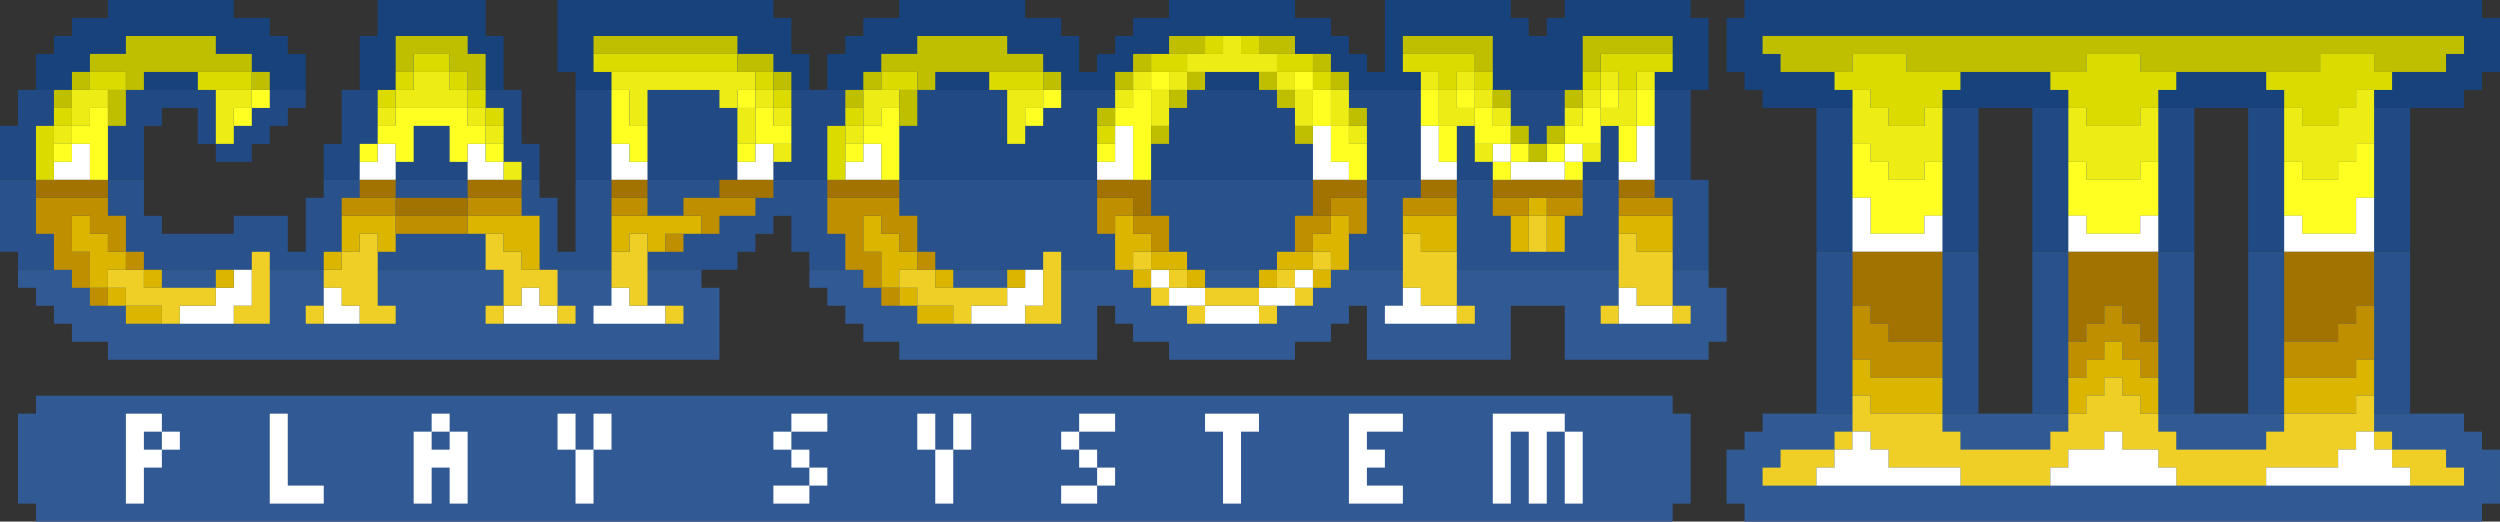 <?xml version="1.0" encoding="UTF-8" standalone="no"?>
<!DOCTYPE svg PUBLIC "-//W3C//DTD SVG 1.1//EN" "http://www.w3.org/Graphics/SVG/1.1/DTD/svg11.dtd">
<svg width="100%" height="100%" viewBox="0 0 139 29" version="1.1" xmlns="http://www.w3.org/2000/svg" xmlns:xlink="http://www.w3.org/1999/xlink" xml:space="preserve" xmlns:serif="http://www.serif.com/" style="fill-rule:evenodd;clip-rule:evenodd;stroke-linejoin:round;stroke-miterlimit:2;">
    <rect x="0" y="0" width="139" height="29" fill="#333333" stroke="none"/>
    <rect id="CPS3" x="0" y="0" width="139" height="29" style="fill:none;"/>
    <clipPath id="_clip1">
        <rect x="0" y="0" width="139" height="29"/>
    </clipPath>
    <g clip-path="url(#_clip1)">
        <g id="Roman-III">
            <g id="Roman-III-Background" serif:id="Roman-III Background">
                <path d="M97,1l0,-1l41,0l0,1l1,0l0,3l-1,0l0,1l-1,0l0,1l-39,0l0,-1l-1,0l0,-1l-1,0l0,-3l1,0Z" style="fill:#18427b;"/>
                <path d="M134,14l-9,0l0,-8l9,0l-0,8Zm-12,0l-9,0l0,-8l9,0l-0,8Zm-12,0l-9,0l0,-8l9,0l-0,8Z" style="fill:#214a84;"/>
                <path d="M134,23l-9,0l-0,-9l9,0l-0,9Zm-12,0l-9,0l-0,-9l9,0l-0,9Zm-12,0l-9,0l-0,-9l9,0l-0,9Z" style="fill:#29528c;"/>
                <path d="M97,25l0,-1l1,0l-0,-1l39,0l-0,1l1,0l0,1l1,0l-0,3l-1,0l0,1l-41,0l0,-1l-1,0l-0,-3l1,0Z" style="fill:#315a94;"/>
            </g>
            <g id="Roman-III-Text" serif:id="Roman-III Text">
                <path d="M136,3l0,1l-4,0l0,-1l-3,0l0,1l-10,0l0,-1l-3,0l0,1l-10,0l0,-1l-3,0l0,1l-4,0l0,-1l-1,0l0,-1l39,0l0,1l-1,0Z" style="fill:#bfbf00;"/>
                <path d="M103,4l0,-1l3,0l0,1l3,0l0,1l-1,0l0,1l-1,0l0,1l-2,0l0,-1l-1,0l0,-1l-2,0l0,-1l1,0Zm13,0l0,-1l3,0l0,1l2,0l0,1l-1,0l0,1l-1,0l0,1l-3,0l0,-1l-1,0l0,-1l-1,0l0,-1l2,0Zm13,0l0,-1l3,0l0,1l1,0l0,1l-2,0l0,1l-1,0l0,1l-2,0l0,-1l-1,0l0,-1l-1,0l0,-1l3,0Z" style="fill:#dbdb00;"/>
                <path d="M128,7l2,0l0,-1l1,0l0,-1l1,0l0,3l-1,0l-0,1l-1,0l-0,1l-2,0l-0,-1l-1,0l0,-3l1,0l0,1Zm-24,-1l1,0l0,1l2,0l0,-1l1,0l-0,3l-1,0l-0,1l-2,0l-0,-1l-1,0l-0,-1l-1,0l0,-3l1,0l0,1Zm12,1l3,0l0,-1l1,0l-0,3l-1,0l-0,1l-3,0l-0,-1l-1,0l0,-3l1,0l0,1Z" style="fill:#eded15;"/>
                <path d="M128,10l2,0l-0,-1l1,0l-0,-1l1,0l-0,3l-1,0l-0,2l-3,0l-0,-1l-1,0l-0,-3l1,0l-0,1Zm-24,-1l1,0l-0,1l2,0l-0,-1l1,0l-0,3l-1,0l-0,1l-3,0l-0,-2l-1,0l-0,-3l1,0l-0,1Zm12,1l3,0l-0,-1l1,0l-0,3l-1,0l-0,1l-3,0l-0,-1l-1,0l-0,-3l1,0l-0,1Z" style="fill:#ff2;"/>
                <path d="M128,13l3,0l-0,-2l1,0l-0,3l-5,0l-0,-2l1,0l-0,1Zm-24,0l3,0l-0,-1l1,0l-0,2l-5,0l-0,-3l1,0l-0,2Zm12,0l3,0l-0,-1l1,0l-0,2l-5,0l-0,-2l1,0l-0,1Z" style="fill:#fff;"/>
                <path d="M108,19l-3,0l-0,-1l-1,0l0,-1l-1,0l-0,-3l5,0l-0,5Zm12,0l-1,0l-0,-1l-1,0l0,-1l-1,0l0,1l-1,0l-0,1l-1,0l-0,-5l5,0l-0,5Zm12,-2l-1,0l0,1l-1,0l-0,1l-3,0l-0,-5l5,0l-0,3Z" style="fill:#a27300;"/>
                <path d="M104,18l1,0l-0,1l3,0l-0,2l-4,0l-0,-1l-1,0l0,-3l1,0l0,1Zm12,1l-0,-1l1,0l0,-1l1,0l0,1l1,0l-0,1l1,0l-0,2l-1,0l-0,-1l-1,0l0,-1l-1,0l0,1l-1,0l-0,1l-1,0l0,-2l1,0Zm14,0l-0,-1l1,0l0,-1l1,0l0,3l-1,0l-0,1l-4,0l0,-2l3,0Z" style="fill:#bf8f00;"/>
                <path d="M116,21l-0,-1l1,0l0,-1l1,0l0,1l1,0l-0,1l1,0l-0,2l-1,0l-0,-1l-1,0l-0,-1l-1,0l-0,1l-1,0l-0,1l-1,0l-0,-2l1,0Zm-12,0l4,0l-0,2l-4,0l-0,-1l-1,0l-0,-2l1,0l-0,1Zm27,0l-0,-1l1,0l-0,2l-1,0l-0,1l-4,0l-0,-2l4,0Z" style="fill:#dbb500;"/>
                <path d="M132,24l1,0l-0,1l-1,0l-0,-1Zm1,1l3,0l-0,1l1,0l0,1l-3,0l0,-1l-1,0l-0,-1Zm-30,-1l-0,-2l1,0l-0,1l4,0l-0,1l1,0l0,1l5,0l0,-1l1,0l-0,-1l1,0l-0,-1l1,0l-0,-1l1,0l-0,1l1,0l-0,1l1,0l-0,1l1,0l0,1l5,0l0,-1l1,0l-0,-1l4,0l-0,-1l1,0l-0,2l-1,0l0,1l-1,0l-0,1l-4,0l0,1l-5,0l0,-1l-1,0l-0,-1l-2,0l0,-1l-1,0l0,1l-2,0l-0,1l-1,0l0,1l-5,0l0,-1l-4,0l-0,-1l-1,0l0,-1l-1,0Zm-1,1l0,-1l1,0l0,1l-1,0Zm-3,1l-0,-1l3,0l-0,1l-1,0l0,1l-3,0l0,-1l1,0Z" style="fill:#efcf25;"/>
                <path d="M102,26l-0,-1l1,0l0,-1l1,0l0,1l1,0l-0,1l4,0l0,1l-8,0l0,-1l1,0Zm13,0l-0,-1l2,0l0,-1l1,0l0,1l2,0l-0,1l1,0l0,1l-7,0l0,-1l1,0Zm15,0l-0,-1l1,0l0,-1l1,0l0,1l1,0l-0,1l1,0l0,1l-8,0l0,-1l4,0Z" style="fill:#fff;"/>
            </g>
        </g>
        <g id="Play-System-Group" serif:id="Play System Group">
            <path id="Play-System-Background" serif:id="Play System Background" d="M2,23l-0,-1l91,0l-0,1l1,0l-0,5l-1,0l0,1l-91,0l0,-1l-1,0l-0,-5l1,0Z" style="fill:#315a94;"/>
            <path id="Play-System-Text" serif:id="Play System Text" d="M9,24l-1,0l0,1l1,0l-0,1l-1,0l-0,2l-1,0l-0,-5l2,0l-0,1Zm0,1l-0,-1l1,0l0,1l-1,0Zm7,2l2,0l-0,1l-3,0l-0,-5l1,0l0,4Zm8,-3l0,1l1,0l-0,-1l1,0l-0,4l-1,0l0,-2l-1,0l-0,2l-1,0l0,-4l1,0Zm1,0l-1,0l-0,-1l1,0l-0,1Zm7,1l1,0l-0,3l-1,0l-0,-3Zm1,0l-0,-2l1,0l0,2l-1,0Zm-1,0l-1,0l-0,-2l1,0l-0,2Zm13,1l1,0l0,1l-1,0l-0,-1Zm0,1l-0,1l-2,0l-0,-1l2,0Zm-1,-3l-0,-1l2,0l-0,1l-2,0Zm0,0l-0,1l-1,0l0,-1l1,0Zm-0,1l1,0l-0,1l-1,0l-0,-1Zm8,0l1,0l-0,3l-1,0l-0,-3Zm-0,0l-1,0l-0,-2l1,0l-0,2Zm1,0l-0,-2l1,0l0,2l-1,0Zm7,0l1,0l-0,1l-1,0l-0,-1Zm1,1l1,0l0,1l-1,0l-0,-1Zm0,1l-0,1l-2,0l-0,-1l2,0Zm-1,-3l-0,-1l2,0l-0,1l-2,0Zm0,0l-0,1l-1,0l0,-1l1,0Zm9,0l-0,4l-1,0l0,-4l-1,0l-0,-1l3,0l-0,1l-1,0Zm7,0l0,1l1,0l-0,1l-1,0l0,1l2,0l-0,1l-3,0l-0,-5l3,0l-0,1l-2,0Zm11,0l1,0l-0,4l-1,0l-0,-4Zm-0,0l-1,0l-0,4l-1,0l0,-4l-1,0l-0,4l-1,0l-0,-5l4,0l-0,1Z" style="fill:#fff;"/>
        </g>
        <g id="Capcom">
            <g id="Capcom-Background" serif:id="Capcom Background">
                <path d="M3,3l0,-1l1,0l0,-1l2,0l0,-1l7,0l0,1l2,0l0,1l1,0l0,1l1,0l0,2l-15,0l0,-2l1,0Zm18,-1l0,-2l6,0l0,2l1,0l0,3l-8,0l0,-3l1,0Zm22,-1l1,0l0,2l1,0l0,2l-13,0l0,-1l-1,0l0,-4l12,0l0,1Zm4,2l0,-1l1,0l0,-1l2,0l0,-1l7,0l0,1l2,0l0,1l1,0l0,2l1,0l0,-1l1,0l0,-1l1,0l0,-1l2,0l0,-1l7,0l0,1l2,0l0,1l1,0l0,1l1,0l0,1l1,0l0,-4l7,0l0,1l1,0l0,1l1,0l0,-1l1,0l0,-1l7,0l-0,1l1,-0l0,4l-49,0l0,-2l1,0Z" style="fill:#18427b;"/>
                <path d="M12,8l-1,0l0,-2l-2,0l0,1l-1,0l-0,3l-8,0l0,-3l1,0l0,-2l16,0l0,1l-1,0l0,1l-1,0l0,1l-1,0l-0,1l-2,0l-0,-1Zm18,2l-12,0l-0,-2l1,0l0,-3l10,0l0,3l1,0l-0,2Zm64,0l-62,0l0,-5l62,0l0,5Z" style="fill:#214a84;"/>
                <path d="M41,15l-40,0l-0,-1l-1,0l-0,-4l8,0l-0,2l1,0l-0,1l4,0l-0,-1l3,0l-0,2l1,0l-0,-3l1,0l-0,-1l12,0l-0,1l1,0l-0,3l1,0l-0,-4l63,0l0,5l-50,0l-0,-1l-1,0l-0,-2l-1,0l-0,1l-1,0l-0,1l-1,0l-0,1Z" style="fill:#29528c;"/>
                <path d="M1,15l38,0l-0,1l1,0l0,4l-34,0l0,-1l-2,0l-0,-1l-1,0l0,-1l-1,0l-0,-1l-1,0l-0,-1Zm44,0l50,0l0,1l1,0l0,3l-1,-0l0,1l-8,0l0,-3l-3,0l0,3l-8,0l0,-3l-1,0l0,1l-1,0l-0,1l-2,0l0,1l-7,0l0,-1l-2,0l-0,-1l-1,0l0,-1l-1,0l0,3l-11,0l0,-1l-2,0l-0,-1l-1,0l0,-1l-1,0l-0,-1l-1,0l-0,-1Z" style="fill:#315a94;"/>
            </g>
            <g id="Capcom-Text" serif:id="Capcom Text">
                <path d="M65,16l-1,0l-0,-1l1,0l-0,1Zm2,1l3,0l0,1l-3,0l-0,-1Zm-2,-1l2,0l-0,1l-2,0l-0,-1Zm7,0l-0,-1l1,0l-0,1l-1,0Zm-2,1l-0,-1l2,0l-0,1l-2,0Zm17,-8l-0,-1l1,0l-0,1l-1,0Zm-3,0l3,0l-0,1l-3,0l-0,-1Zm-0,0l-1,0l-0,-1l1,0l-0,1Zm-72,8l-0,-1l1,0l-0,-1l1,0l-0,2l-1,0l0,1l-3,0l0,-1l2,0Zm44,0l-0,-1l1,0l-0,-1l1,0l-0,2l-1,0l0,1l-3,0l0,-1l2,0Zm-37,0l1,0l0,1l-2,0l-0,-2l1,0l-0,1Zm10,0l-0,-1l1,0l-0,1l1,0l0,1l-3,0l0,-1l1,0Zm5,0l-0,-1l1,0l-0,1l2,0l0,1l-4,0l0,-1l1,0Zm44,0l-0,-1l1,0l-0,1l2,0l0,1l-4,0l0,-1l1,0Zm13,0l2,0l0,1l-3,0l-0,-2l1,0l-0,1Zm-29,-8l0,-2l1,0l-0,3l-2,0l-0,-1l1,0Zm12,0l1,0l-0,1l-2,0l0,-3l1,0l-0,2Zm6,0l1,0l-0,1l-2,0l0,-3l1,0l-0,2Zm11,0l0,-2l1,0l-0,3l-2,0l-0,-1l1,0Zm-87,0l-0,-1l1,0l-0,2l-2,0l-0,-1l1,0Zm17,0l-0,-1l1,0l-0,2l-2,0l-0,-1l1,0Zm6,0l1,0l-0,1l-2,0l-0,-2l1,0l-0,1Zm8,0l1,0l-0,1l-2,0l-0,-2l1,0l-0,1Zm7,0l-0,-1l1,0l-0,2l-2,0l-0,-1l1,0Zm6,0l-0,-1l1,0l-0,2l-2,0l-0,-1l1,0Z" style="fill:#fff;"/>
                <path d="M86,14l-1,0l-0,-2l1,0l-0,2Zm-67,1l-0,-1l1,0l-0,-1l1,0l-0,4l1,0l0,1l-2,0l0,-1l-1,0l-0,-1l-1,0l-0,-1l1,0Zm9,-1l1,0l-0,1l2,0l-0,2l-1,0l-0,-1l-1,0l-0,1l-1,0l-0,-2l-1,0l-0,-2l1,0l-0,1Zm0,3l0,1l-1,0l0,-1l1,0Zm3,0l1,0l0,1l-1,0l-0,-1Zm4,-3l-0,-1l1,0l-0,4l-1,0l-0,-1l-1,0l-0,-2l1,0Zm46,3l1,0l0,1l-1,0l-0,-1Zm-2,-3l2,0l-0,3l-2,0l-0,-1l-1,0l-0,-3l1,0l-0,1Zm14,3l1,0l0,1l-1,0l-0,-1Zm-2,-3l2,0l-0,3l-2,0l-0,-1l-1,0l-0,-3l1,0l-0,1Zm-77,3l-0,-3l1,0l0,4l-2,0l0,-1l1,0Zm44,0l-0,-3l1,0l0,4l-2,0l0,-1l1,0Zm-50,-1l4,0l-0,1l-2,0l0,1l-1,0l0,-1l-2,0l-0,-1l-1,0l-0,-1l2,0l-0,1Zm44,0l4,0l-0,1l-2,0l0,1l-1,0l0,-1l-2,0l-0,-1l-1,0l-0,-1l2,0l-0,1Zm13,0l-0,1l-1,0l-0,-1l1,0Zm0,0l-0,-1l1,0l-0,1l-1,0Zm7,0l-1,0l-0,-1l1,0l-0,1Zm-0,0l1,0l-0,1l-1,0l-0,-1Zm-2,1l1,0l0,1l-1,0l-0,-1Zm-3,0l-0,-1l3,0l-0,1l-3,0Zm0,0l0,1l-1,0l0,-1l1,0Zm-4,-2l-0,-1l1,0l-0,1l-1,0Zm10,0l-0,-1l1,0l-0,1l-1,0Zm-56,3l0,-1l1,0l0,1l-1,0Zm20,0l0,-1l1,0l0,1l-1,0Zm52,0l0,-1l1,0l0,1l-1,0Z" style="fill:#efcf25;"/>
                <path d="M85,12l-0,2l-1,0l-0,-2l1,0Zm1,0l1,0l-0,2l-1,0l-0,-2Zm-1,0l-0,-1l1,0l-0,1l-1,0Zm-78,5l2,0l0,1l-2,0l-0,-1Zm-1,-1l1,0l-0,1l-1,0l-0,-1Zm-1,-3l1,0l-0,1l1,0l-0,1l-1,0l-0,1l-1,0l-0,-2l-1,0l-0,-2l1,0l-0,1Zm14,1l-0,1l-1,0l-0,-1l1,0Zm0,0l-0,-2l3,0l-0,2l-1,0l-0,-1l-1,0l-0,1l-1,0Zm11,1l-1,0l-0,-1l-1,0l-0,-1l-2,0l-0,-1l4,0l-0,3Zm7,-2l-0,1l-1,0l-0,-1l-1,0l-0,1l-1,0l-0,-2l5,0l-0,1l-2,0Zm14,4l2,0l0,1l-2,0l-0,-1Zm-1,-1l1,0l-0,1l-1,0l-0,-1Zm-1,-3l1,0l-0,1l1,0l-0,1l-1,0l-0,1l-1,0l-0,-2l-1,0l-0,-2l1,0l-0,1Zm17,2l1,0l-0,1l-1,0l-0,-1Zm-3,-2l1,0l-0,1l-1,0l-0,1l-1,0l-0,-3l1,0l-0,1Zm-0,2l1,0l-0,1l-1,0l-0,-1Zm1,0l-0,-1l2,0l-0,1l-2,0Zm7,0l-0,-1l2,0l-0,1l-2,0Zm2,0l1,0l-0,1l-1,0l-0,-1Zm1,0l-0,-1l-1,0l-0,-1l1,0l-0,-1l1,0l-0,3l-1,0Zm-3,0l-0,1l-1,0l-0,-1l1,0Zm10,-1l-2,0l-0,-1l-1,0l-0,-1l3,0l-0,2Zm12,0l-2,0l-0,-1l-1,0l-0,-1l3,0l-0,2Zm-85,2l-0,-1l1,0l-0,1l-1,0Zm4,0l-0,-1l1,0l-0,1l-1,0Zm40,0l-0,-1l1,0l-0,1l-1,0Zm4,0l-0,-1l1,0l-0,1l-1,0Z" style="fill:#dbb500;"/>
                <path d="M5,16l1,0l-0,1l-1,0l-0,-1Zm2,-2l1,0l-0,1l-1,0l-0,-1Zm-1,-2l1,0l-0,2l-1,0l-0,-1l-1,0l-0,-1l-1,0l-0,2l1,0l-0,2l-1,0l-0,-1l-1,0l-0,-2l-1,0l-0,-2l4,0l-0,1Zm16,0l4,0l-0,1l-4,0l-0,-1Zm-0,0l-3,0l-0,-1l3,0l-0,1Zm4,0l-0,-1l3,0l-0,1l-3,0Zm14,0l-0,1l-1,0l-0,-1l-1,0l-0,-1l4,0l-0,1l-2,0Zm11,2l1,0l-0,1l-1,0l-0,-1Zm-1,-2l1,0l-0,2l-1,0l-0,-1l-1,0l-0,-1l-1,0l-0,2l1,0l-0,2l-1,0l-0,-1l-1,0l-0,-2l-1,0l-0,-2l4,0l-0,1Zm-1,4l1,0l-0,1l-1,0l-0,-1Zm14,-4l2,0l-0,2l-1,0l-0,-1l-1,0l-0,-1Zm-0,0l-1,0l-0,1l-1,0l-0,-2l2,0l-0,1Zm11,0l-0,1l-1,0l-0,1l-1,0l-0,-2l2,0Zm0,0l-0,-1l2,0l-0,2l-1,0l-0,-1l-1,0Zm-40,0l-0,-1l2,0l-0,1l-2,0Zm44,0l-0,-1l3,0l-0,1l-3,0Zm5,0l-0,-1l2,0l-0,1l-2,0Zm3,0l-0,-1l2,0l-0,1l-2,0Zm4,0l-0,-1l3,0l-0,1l-3,0Zm-53,2l-0,-1l1,0l-0,1l-1,0Z" style="fill:#bf8f00;"/>
                <path d="M26,11l-0,-1l3,0l-0,1l-3,0Zm-4,0l4,0l-0,1l-4,0l-0,-1Zm-0,0l-2,0l-0,-1l2,0l-0,1Zm42,1l-1,0l-0,-1l-2,0l-0,-1l3,0l-0,2Zm10,-1l-0,1l-1,0l-0,-2l3,0l-0,1l-2,0Zm-72,0l-0,-1l4,0l-0,1l-4,0Zm32,0l-0,-1l2,0l-0,1l-2,0Zm6,0l-0,-1l3,0l-0,1l-3,0Zm6,0l-0,-1l4,0l-0,1l-4,0Zm33,0l-0,-1l2,0l-0,1l-2,0Zm4,0l-0,-1l5,0l-0,1l-5,0Zm7,0l-0,-1l2,0l-0,1l-2,0Z" style="fill:#a27300;"/>
                <path d="M64,5l0,-1l1,0l0,1l-1,0Zm-1,1l0,-1l1,0l-0,5l-1,0l0,-3l-1,0l0,-1l1,0Zm10,-1l-1,0l0,-1l1,0l0,1Zm1,2l1,0l0,1l1,0l-0,2l-1,0l-0,-1l-1,0l0,-2Zm-1,-2l1,0l0,2l-1,0l0,-2Zm-59,1l0,1l-1,0l0,-1l1,0Zm0,0l0,-1l1,0l0,1l-1,0Zm21,1l1,0l-0,2l-1,0l-0,-1l-1,0l0,-3l1,0l0,2Zm7,-1l-1,0l0,-1l1,0l0,1Zm-0,2l-0,1l-1,0l-0,-1l1,0Zm0,-2l1,0l0,1l1,0l0,1l-2,0l0,-2Zm16,0l0,1l-1,0l0,-1l1,0Zm0,0l0,-1l1,0l0,1l-1,0Zm22,1l1,0l-0,2l-1,0l0,-2Zm0,0l-1,0l0,-2l1,0l0,2Zm4,2l-0,1l-1,0l-0,-1l1,0Zm-0,-1l1,0l-0,1l-1,0l-0,-1Zm-2,-2l1,0l0,1l1,0l-0,1l-2,0l0,-2Zm0,0l-1,0l0,-1l1,0l0,1Zm5,3l1,0l-0,1l-1,0l-0,-1Zm-0,-1l-0,1l-1,0l-0,-1l1,0Zm2,-2l0,-1l1,0l0,1l-1,0Zm-2,2l0,-1l1,0l0,-1l1,0l0,2l-2,0Zm4,-1l0,-2l1,0l0,2l-1,0Zm-0,0l-0,2l-1,0l0,-2l1,0Zm-87,1l-0,1l-1,0l-0,-1l1,0Zm-0,0l0,-1l1,0l0,-1l1,0l-0,4l-1,0l-0,-2l-1,0Zm17,0l-0,1l-1,0l-0,-1l1,0Zm6,0l1,0l-0,1l-1,0l-0,-1Zm-6,0l0,-1l1,0l0,-1l4,0l0,1l1,0l-0,1l-1,0l-0,1l-1,0l0,-2l-2,0l-0,2l-1,0l-0,-1l-1,0Zm27,0l-0,1l-1,0l-0,-1l1,0Zm-0,0l0,-1l1,0l0,-1l1,0l-0,4l-1,0l-0,-2l-1,0Zm13,1l-0,-1l1,0l-0,1l-1,0Z" style="fill:#ff2;"/>
                <path d="M63,5l0,-1l1,0l0,1l-1,0Zm2,0l0,-1l1,0l0,1l-1,0Zm-1,0l1,0l0,2l-1,0l0,-2Zm-1,0l0,1l-1,0l0,-1l1,0Zm9,0l1,0l0,2l-1,0l0,-2Zm-1,-1l1,0l0,1l-1,0l0,-1Zm-5,0l0,-1l2,0l0,-1l1,0l0,1l2,0l0,1l-5,0Zm-44,2l0,1l-1,0l0,-1l1,0Zm5,1l1,0l0,1l-1,0l0,-1Zm-1,-1l1,0l0,1l-1,0l0,-1Zm-4,0l0,-1l1,0l0,-1l2,0l0,1l1,0l0,1l-4,0Zm20,-1l-1,0l0,1l-1,0l0,-1l-4,0l0,2l-1,0l0,-2l-1,0l0,-1l8,0l0,1Zm-1,1l1,0l0,2l-1,0l0,-2Zm1,0l0,-1l1,0l0,1l-1,0Zm1,0l1,0l0,1l-1,0l0,-1Zm40,0l1,0l0,1l-1,0l0,-1Zm-3,-1l1,0l0,1l1,0l0,1l-2,0l0,-2Zm2,1l0,-1l1,0l0,1l-1,0Zm0,-1l-1,0l0,-1l1,0l0,1Zm-2,0l-1,0l0,-1l1,0l0,1Zm11,0l0,-1l1,0l0,1l-1,0Zm-3,1l0,-1l1,0l0,1l-1,0Zm1,0l1,0l0,-1l1,0l0,2l-2,0l0,-1Zm1,-1l-1,0l0,-1l1,0l0,1Zm-2,1l0,1l-1,0l0,-1l1,0Zm-84,1l0,1l-1,0l0,-1l1,0Zm-0,0l0,-2l2,0l0,1l-1,0l0,1l-1,0Zm9,-1l0,2l-1,0l0,-3l2,0l0,1l-1,0Zm35,1l0,1l-1,0l0,-1l1,0Zm-0,0l0,-2l2,0l0,1l-1,0l0,1l-1,0Zm9,-1l0,2l-1,0l0,-3l2,0l0,1l-1,0Zm18,1l-1,0l0,-2l1,0l0,2Zm0,0l1,0l0,1l-1,0l0,-1Zm-32,2l-0,-1l1,0l-0,1l-1,0Zm39,0l-0,-1l1,0l-0,1l-1,0Zm6,0l-0,-1l1,0l-0,1l-1,0Zm-60,1l-0,-1l1,0l-0,1l-1,0Z" style="fill:#eded15;"/>
                <path d="M22,5l0,1l-1,0l0,-1l1,0Zm0,0l0,-1l1,0l0,1l-1,0Zm5,1l1,0l0,1l-1,0l0,-1Zm-2,-2l1,0l0,1l-1,0l0,-1Zm1,1l1,0l0,1l-1,0l0,-1Zm-3,-1l0,-1l2,0l0,1l-2,0Zm50,0l1,0l0,1l-1,0l0,-1Zm0,0l-2,0l0,-1l2,0l0,1Zm9,0l-1,0l0,1l-1,0l0,-1l-2,0l0,-1l4,0l0,1Zm0,0l1,0l0,1l-1,0l0,-1Zm7,0l0,-1l4,0l0,1l-2,0l0,1l-1,0l0,-1l-1,0Zm0,0l0,1l-1,0l0,-1l1,0Zm-46,1l-1,0l0,-1l1,0l0,1Zm0,0l1,0l0,1l-1,0l0,-1Zm-40,2l-0,3l-1,0l0,-3l1,0Zm-0,0l0,-1l1,0l0,1l-1,0Zm44,0l0,-1l1,0l0,1l-1,0Zm-0,0l-0,3l-1,0l0,-3l1,0Zm20,-4l0,-1l1,0l0,1l-1,0Zm2,0l0,-1l1,0l0,1l-1,0Zm-36,1l0,-1l8,0l0,1l-8,0Zm31,0l0,-1l2,0l0,1l-2,0Zm-59,1l0,-1l2,0l0,1l-2,0Zm6,0l0,-1l3,0l0,1l-3,0Zm38,0l0,-1l2,0l0,1l-2,0Zm6,0l0,-1l3,0l0,1l-3,0Zm6,3l0,-1l1,0l0,1l-1,0Z" style="fill:#dbdb00;"/>
                <path d="M5,4l0,-1l2,0l0,-1l5,0l0,1l2,0l0,1l-6,0l0,1l-1,0l0,-1l-2,0Zm9,0l1,0l0,1l-1,0l0,-1Zm-7,1l0,2l-1,0l0,-2l1,0Zm-3,0l0,-1l1,0l0,1l-1,0Zm0,0l0,1l-1,0l0,-1l1,0Zm22,-2l1,0l0,2l-1,0l0,-1l-1,0l0,-1l-2,0l0,1l-1,0l0,-2l4,0l0,1Zm17,1l1,0l0,1l-1,0l0,-1Zm-2,-1l2,0l0,1l-2,0l0,-1Zm0,0l-8,0l0,-1l8,0l0,1Zm7,2l0,-1l1,0l0,1l-1,0Zm0,0l0,1l-1,0l0,-1l1,0Zm1,-1l0,-1l2,0l0,-1l5,0l0,1l2,0l0,1l-6,0l0,1l-1,0l0,-1l-2,0Zm2,1l0,2l-1,0l0,-2l1,0Zm7,-1l1,0l0,1l-1,0l0,-1Zm25,0l-1,0l0,-1l-4,0l0,-1l5,0l0,2Zm6,-1l0,1l-1,0l0,-2l5,0l0,1l-4,0Zm-26,1l0,-1l1,0l0,1l-1,0Zm0,0l0,1l-1,0l0,-1l1,0Zm11,0l-1,0l0,-1l1,0l0,1Zm0,0l1,0l0,1l-1,0l0,-1Zm-8,1l0,1l-1,0l0,-1l1,0Zm0,0l0,-1l1,0l0,1l-1,0Zm5,0l-1,0l0,-1l1,0l0,1Zm0,0l1,0l0,1l-1,0l0,-1Zm15,3l0,-1l1,0l0,1l-1,0Zm-1,0l-1,0l0,-1l1,0l-0,1Zm-0,0l1,0l-0,1l-1,0l-0,-1Zm-20,-5l0,-1l2,0l0,1l-2,0Zm5,0l0,-1l2,0l0,1l-2,0Zm13,3l0,-1l1,0l0,1l-1,0Zm4,0l0,-1l1,0l0,1l-1,0Zm-26,1l0,-1l1,0l0,1l-1,0Zm14,0l0,-1l1,0l0,1l-1,0Zm-11,1l0,-1l1,0l0,1l-1,0Zm8,0l0,-1l1,0l0,1l-1,0Z" style="fill:#bfbf00;"/>
            </g>
        </g>
    </g>
</svg>
